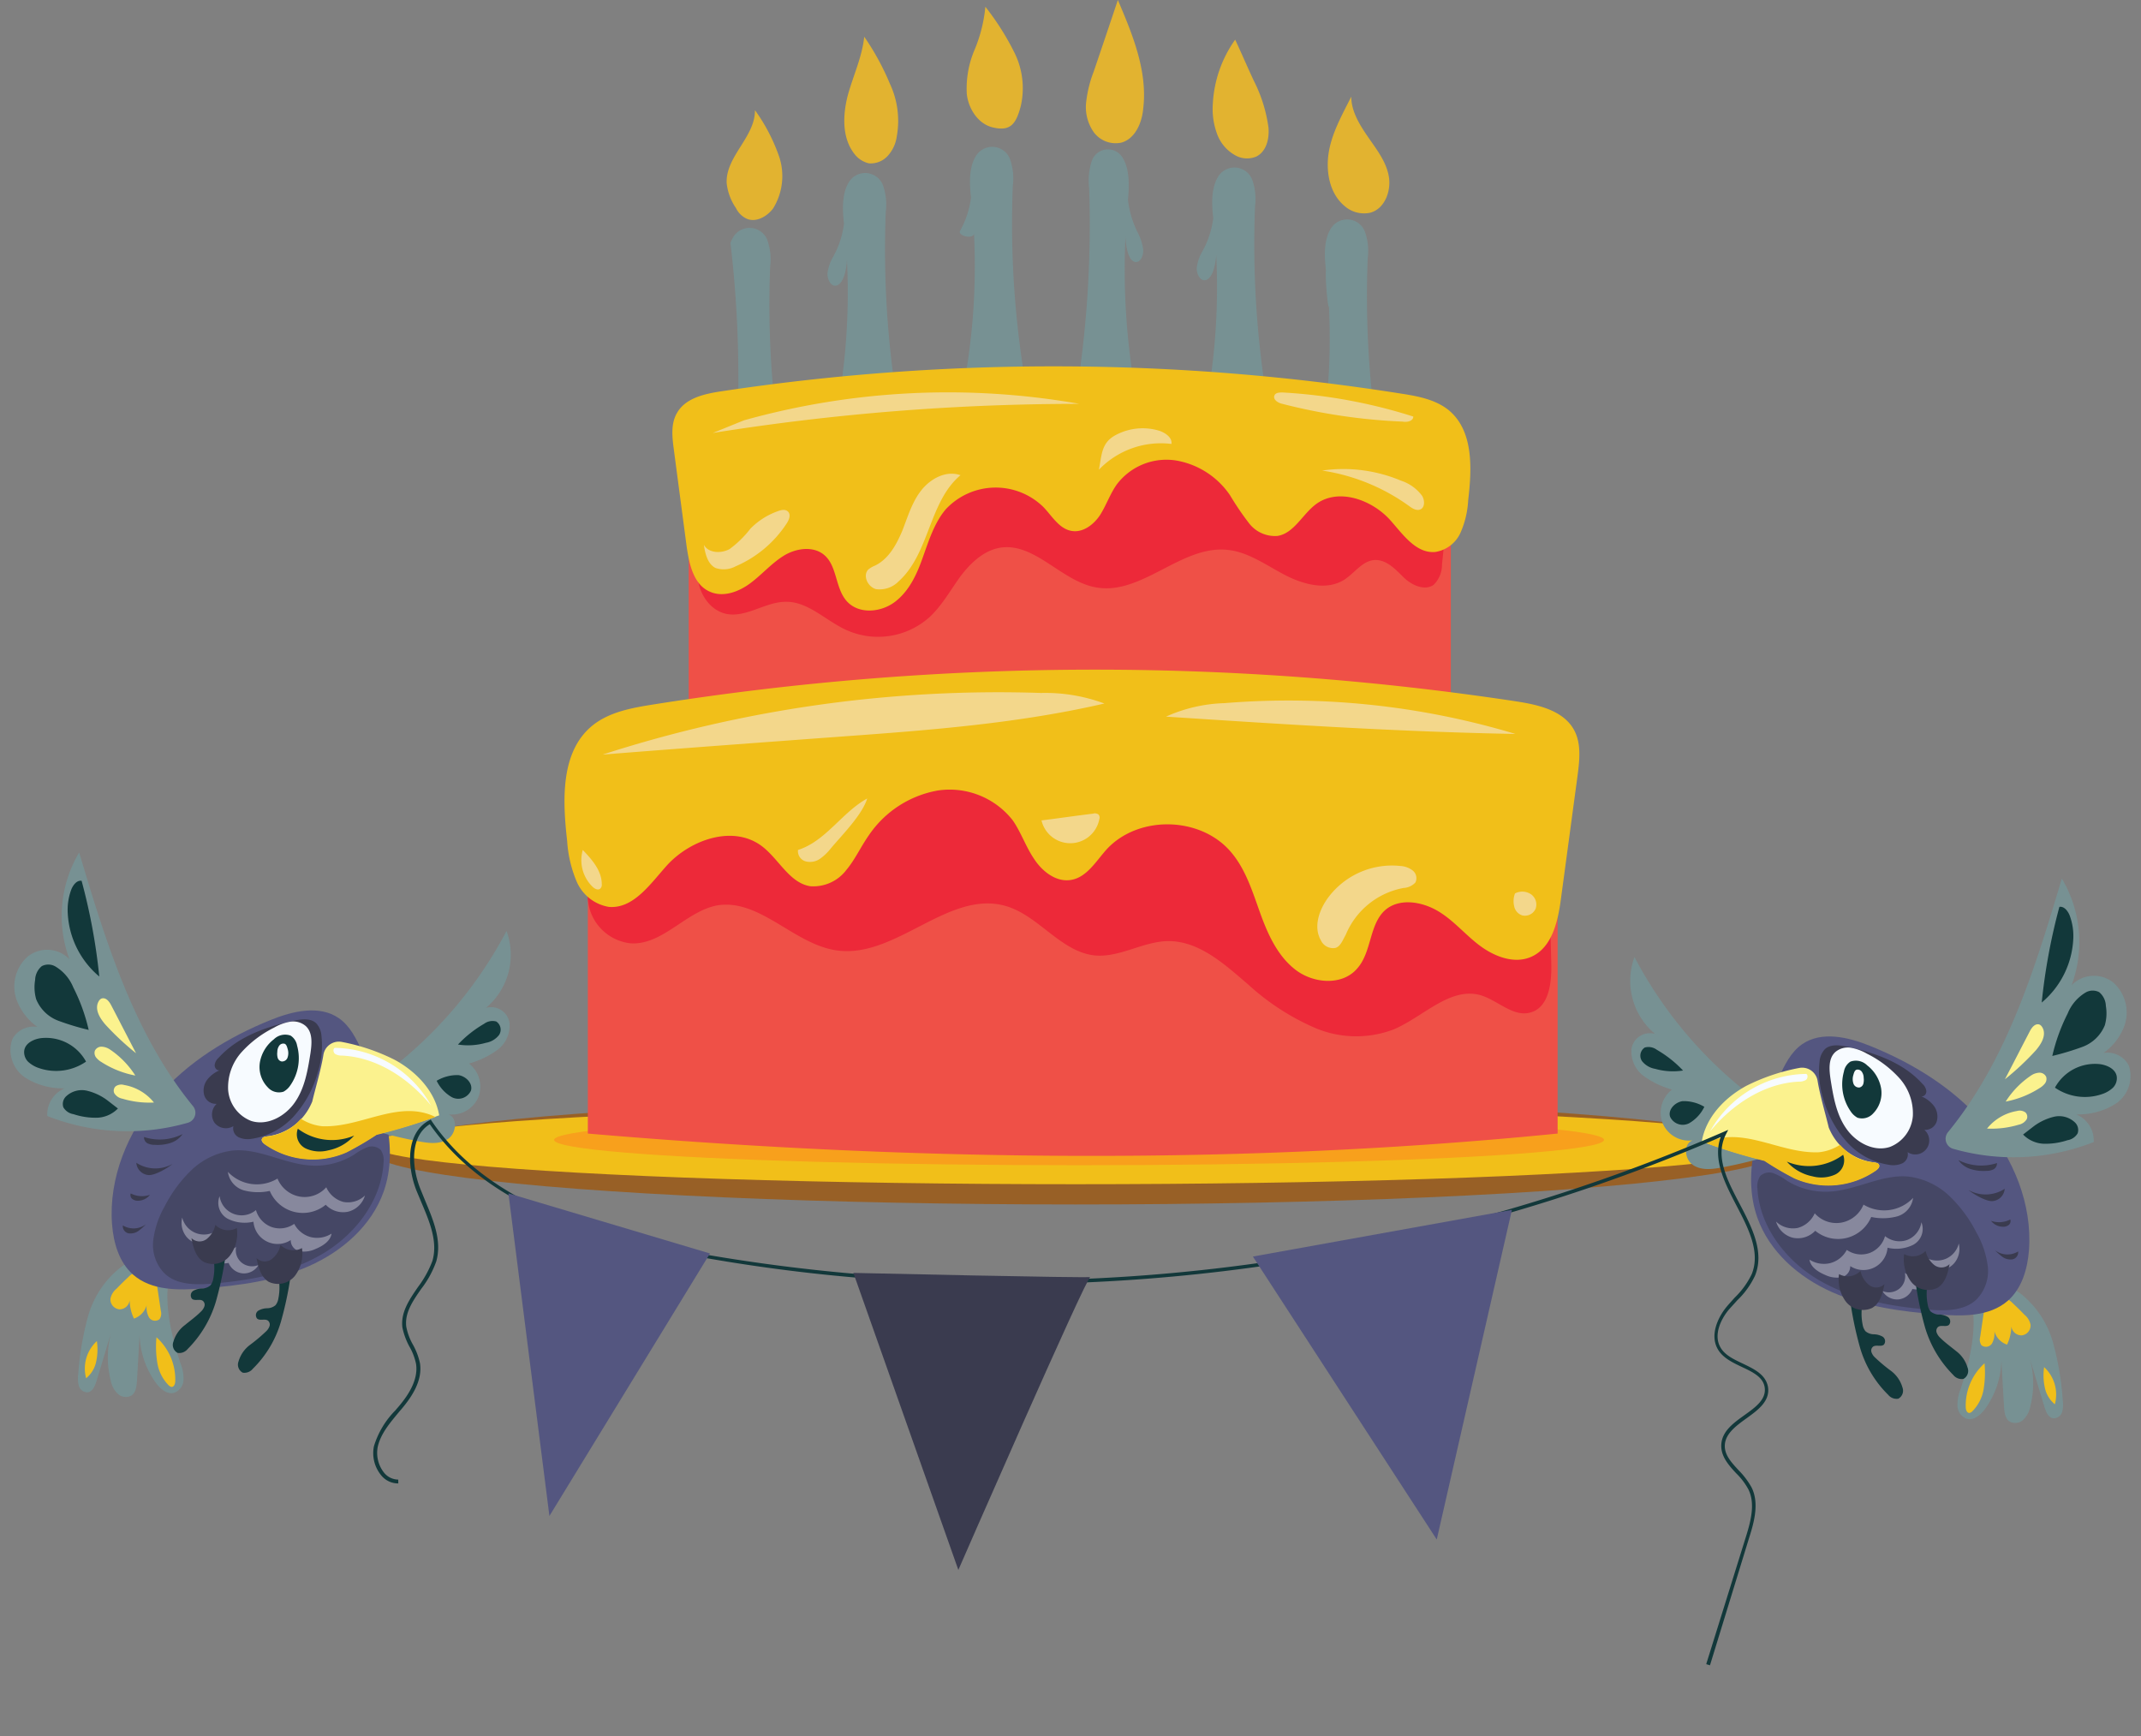 <svg xmlns="http://www.w3.org/2000/svg" width="307.33" height="249.215" viewBox="0 0 307.33 249.215">
  <rect x="0" y="0" width="307.33" height="249.215" fill="#808080" stroke="none"/>
  <g id="Group_403" data-name="Group 403" transform="translate(-890.452 -459.093)">
    <g id="Group_400" data-name="Group 400" transform="translate(893.468 459.093)">
      <g id="Group_263" data-name="Group 263" transform="translate(156.299 7.754)">
        <path id="Path_215" data-name="Path 215" d="M391.7,518.206v0Z" transform="translate(-391.7 -517.6)" fill="#ef4c4b"/>
      </g>
      <g id="Group_271" data-name="Group 271" transform="translate(101.84 21.081)">
        <g id="Group_265" data-name="Group 265" transform="translate(0 11.631)">
          <path id="Path_217" data-name="Path 217" d="M310.039,596.6a136.8,136.8,0,0,1-2.544-32.227,8.264,8.264,0,0,0-.424-3.877,2.738,2.738,0,0,0-4.846-.424,4.176,4.176,0,0,0-.424.909,165.048,165.048,0,0,1,.3,35.862A31.585,31.585,0,0,0,310.039,596.6Z" transform="translate(-301.8 -558.801)" fill="#779193"/>
        </g>
        <g id="Group_266" data-name="Group 266" transform="translate(32.772)">
          <path id="Path_218" data-name="Path 218" d="M363.654,545.173a8.265,8.265,0,0,0-.424-3.877,2.738,2.738,0,0,0-4.846-.424c-1.03,1.636-.969,3.877-.727,6a13.115,13.115,0,0,1-1.575,4.786c-.363.727,1.939,1.272,2,.364a92.821,92.821,0,0,1-2.181,25.261,32.641,32.641,0,0,0,10.3.182A137.054,137.054,0,0,1,363.654,545.173Z" transform="translate(-355.9 -539.601)" fill="#779193"/>
        </g>
        <g id="Group_267" data-name="Group 267" transform="translate(13.928 3.756)">
          <path id="Path_219" data-name="Path 219" d="M333.156,551.373a8.266,8.266,0,0,0-.424-3.877,2.738,2.738,0,0,0-4.846-.424c-1.03,1.636-.969,3.877-.727,6a13.116,13.116,0,0,1-1.575,4.786,6.116,6.116,0,0,0-.788,2.3c-.061.848.424,1.817,1.09,1.817s1.09-.787,1.333-1.514a9,9,0,0,0,.363-2.181A92.819,92.819,0,0,1,325.4,583.54a32.638,32.638,0,0,0,10.3.182A137.818,137.818,0,0,1,333.156,551.373Z" transform="translate(-324.792 -545.801)" fill="#779193"/>
        </g>
        <g id="Group_268" data-name="Group 268" transform="translate(49.189 0.363)">
          <path id="Path_220" data-name="Path 220" d="M385.3,545.773a9.129,9.129,0,0,1,.363-3.877,2.452,2.452,0,0,1,4.483-.424c.969,1.636.909,3.877.727,6a14.192,14.192,0,0,0,1.454,4.786,7.311,7.311,0,0,1,.727,2.3c.061.848-.363,1.817-1.03,1.817-.606,0-1.03-.788-1.212-1.514a9.409,9.409,0,0,1-.3-2.181,100.532,100.532,0,0,0,2,25.261,27.869,27.869,0,0,1-9.511.182A156.023,156.023,0,0,0,385.3,545.773Z" transform="translate(-383 -540.201)" fill="#779193"/>
        </g>
        <g id="Group_269" data-name="Group 269" transform="translate(66.933 2.968)">
          <path id="Path_221" data-name="Path 221" d="M420.656,550.073a8.265,8.265,0,0,0-.424-3.877,2.738,2.738,0,0,0-4.846-.424c-1.03,1.636-.969,3.877-.727,6a13.115,13.115,0,0,1-1.575,4.786,6.117,6.117,0,0,0-.788,2.3c-.061.848.424,1.817,1.09,1.817s1.09-.787,1.333-1.514a9,9,0,0,0,.363-2.181A92.818,92.818,0,0,1,412.9,582.24a32.638,32.638,0,0,0,10.3.182A137.818,137.818,0,0,1,420.656,550.073Z" transform="translate(-412.292 -544.501)" fill="#779193"/>
        </g>
        <g id="Group_270" data-name="Group 270" transform="translate(83.718 10.419)">
          <path id="Path_222" data-name="Path 222" d="M447.754,562.373a8.264,8.264,0,0,0-.424-3.877,2.738,2.738,0,0,0-4.846-.424c-1.03,1.636-.969,3.877-.727,6-.121,1.7.363,6,.424,5.149A92.822,92.822,0,0,1,440,594.479a32.639,32.639,0,0,0,10.3.182A137.057,137.057,0,0,1,447.754,562.373Z" transform="translate(-440 -556.801)" fill="#779193"/>
        </g>
      </g>
      <g id="Group_315" data-name="Group 315" transform="translate(50.349 0)">
        <g id="Group_295" data-name="Group 295" transform="translate(0 157.622)">
          <ellipse id="Ellipse_10" data-name="Ellipse 10" cx="101.043" cy="7.633" rx="101.043" ry="7.633" fill="#986026"/>
        </g>
        <g id="Group_314" data-name="Group 314">
          <g id="Group_302" data-name="Group 302" transform="translate(50.94)">
            <g id="Group_296" data-name="Group 296" transform="translate(0 15.811)">
              <path id="Path_243" data-name="Path 243" d="M302.229,544.954a7.8,7.8,0,0,1-1.333-3.574c-.182-3.816,4.119-6.663,4.059-10.48a25.782,25.782,0,0,1,3.513,6.785,8.835,8.835,0,0,1-.909,7.33c-.909,1.212-2.6,2.12-3.938,1.393A3.22,3.22,0,0,1,302.229,544.954Z" transform="translate(-300.891 -530.9)" fill="#e2b330"/>
            </g>
            <g id="Group_297" data-name="Group 297" transform="translate(16.895 5.27)">
              <path id="Path_244" data-name="Path 244" d="M336.3,527.857a5.169,5.169,0,0,1-1.272,2.726,3.288,3.288,0,0,1-2.726,1.09,3.618,3.618,0,0,1-2.06-1.333c-1.817-2.3-1.7-5.573-.969-8.42.788-2.847,2.06-5.513,2.363-8.42a36.842,36.842,0,0,1,3.7,6.785A12.551,12.551,0,0,1,336.3,527.857Z" transform="translate(-328.78 -513.5)" fill="#e2b330"/>
            </g>
            <g id="Group_298" data-name="Group 298" transform="translate(34.42 0.969)">
              <path id="Path_245" data-name="Path 245" d="M361.52,523.725c-2.12-.485-3.513-2.665-3.756-4.786a14.149,14.149,0,0,1,1.09-6.3,21.006,21.006,0,0,0,1.575-6.239,37.862,37.862,0,0,1,4.18,6.6,11.484,11.484,0,0,1,.909,7.633C364.852,523.18,364.065,524.331,361.52,523.725Z" transform="translate(-357.71 -506.4)" fill="#e2b330"/>
            </g>
            <g id="Group_299" data-name="Group 299" transform="translate(51.588)">
              <path id="Path_246" data-name="Path 246" d="M391.109,525.275a3.9,3.9,0,0,1-4-1.575,6.282,6.282,0,0,1-1.03-4.3,17.7,17.7,0,0,1,1.09-4.362c1.151-3.392,2.3-6.785,3.453-10.238,2.12,4.967,4.3,10.238,3.635,15.629C394.077,522.428,393.108,524.73,391.109,525.275Z" transform="translate(-386.052 -504.8)" fill="#e2b330"/>
            </g>
            <g id="Group_300" data-name="Group 300" transform="translate(69.776 5.694)">
              <path id="Path_247" data-name="Path 247" d="M416.091,523.408A17.406,17.406,0,0,1,419.3,514.2c.909,1.938,1.757,3.938,2.665,5.876a21.049,21.049,0,0,1,2.12,6.785c.121,1.575-.3,3.392-1.757,4.119a3.44,3.44,0,0,1-2.787-.061,5.729,5.729,0,0,1-2.847-3.211A10.311,10.311,0,0,1,416.091,523.408Z" transform="translate(-416.077 -514.2)" fill="#e2b330"/>
            </g>
            <g id="Group_301" data-name="Group 301" transform="translate(86.286 13.872)">
              <path id="Path_248" data-name="Path 248" d="M445.735,543.39c-2.181-1.817-2.726-5.028-2.241-7.815s1.938-5.331,3.211-7.875c0,2.12,1.212,4.059,2.423,5.815s2.6,3.513,2.968,5.634-.606,4.664-2.665,5.21A4.219,4.219,0,0,1,445.735,543.39Z" transform="translate(-443.329 -527.7)" fill="#e2b330"/>
            </g>
          </g>
          <g id="Group_306" data-name="Group 306" transform="translate(43.151 52.587)">
            <g id="Group_303" data-name="Group 303" transform="translate(2.343 5.923)">
              <path id="Path_249" data-name="Path 249" d="M291.9,647.676c34.832,3.514,71.421,3.271,109.4,0V604.545a475.389,475.389,0,0,0-109.4,0Z" transform="translate(-291.9 -601.387)" fill="#ef5047"/>
            </g>
            <g id="Group_304" data-name="Group 304" transform="translate(3.595 6.192)">
              <path id="Path_250" data-name="Path 250" d="M315.371,633.494a11.072,11.072,0,0,0,11.934-1.878c1.757-1.636,2.968-3.816,4.362-5.755,1.454-1.938,3.332-3.756,5.694-4.18,5.028-.848,8.844,4.846,13.872,5.694,6.542,1.151,12.237-6.118,18.84-5.391,2.968.3,5.513,2.181,8.178,3.574s6,2.3,8.541.727c1.514-.969,2.665-2.787,4.422-2.847,1.636-.06,2.908,1.272,4.059,2.423s3.029,2.06,4.362,1.151a4.018,4.018,0,0,0,1.212-2.968c.424-3.7.787-7.754-1.151-10.964-1.817-3.029-5.331-4.6-8.663-5.755-25.018-8.9-53.066-6.24-78.084,2.665-4.967,1.757-9.874,3.816-13.993,7.088-2.3,1.878-4.422,4.24-4.907,7.209s1.272,6.361,4.18,6.906c2.847.485,5.513-1.757,8.42-1.757C309.859,629.375,312.4,632.162,315.371,633.494Z" transform="translate(-293.968 -601.832)" fill="#ed2939"/>
            </g>
            <g id="Group_305" data-name="Group 305">
              <path id="Path_251" data-name="Path 251" d="M368.1,610.141a11.744,11.744,0,0,0-7.814-5.028,8.925,8.925,0,0,0-8.42,3.392c-.969,1.333-1.514,2.968-2.423,4.422-.909,1.393-2.484,2.6-4.119,2.3-1.757-.3-2.787-2.12-4-3.392a9.788,9.788,0,0,0-14.054.3c-1.636,1.939-2.423,4.483-3.271,6.845-.848,2.423-1.939,4.846-4,6.421s-5.27,1.817-6.966-.121c-1.636-1.878-1.333-5.028-3.211-6.6-1.575-1.333-4.059-.969-5.815.121s-3.15,2.726-4.786,3.937c-1.7,1.272-3.938,2.06-5.815,1.212-2.362-1.03-2.968-4-3.332-6.542-.606-4.6-1.212-9.147-1.817-13.751-.242-1.817-.485-3.756.424-5.331,1.212-2.181,4-2.786,6.482-3.15a319.5,319.5,0,0,1,97.59.363c2.362.364,4.846.848,6.724,2.363,3.574,2.968,3.332,8.36,2.787,12.964a13.141,13.141,0,0,1-1.09,4.6,4.768,4.768,0,0,1-3.635,2.787c-2.847.242-4.725-2.665-6.6-4.725-2.665-2.847-7.391-4.483-10.54-2.12-1.938,1.454-3.15,4.18-5.513,4.543a4.7,4.7,0,0,1-4.119-1.878A40.883,40.883,0,0,1,368.1,610.141Z" transform="translate(-288.033 -591.61)" fill="#f1bf19"/>
            </g>
          </g>
          <g id="Group_308" data-name="Group 308" transform="translate(0 158.713)">
            <g id="Group_307" data-name="Group 307">
              <ellipse id="Ellipse_11" data-name="Ellipse 11" cx="101.043" cy="5.634" rx="101.043" ry="5.634" fill="#f1bf19"/>
            </g>
          </g>
          <g id="Group_309" data-name="Group 309" transform="translate(26.169 159.985)">
            <ellipse id="Ellipse_12" data-name="Ellipse 12" cx="75.358" cy="3.635" rx="75.358" ry="3.635" fill="#f8a01c"/>
          </g>
          <g id="Group_313" data-name="Group 313" transform="translate(27.666 96.126)">
            <g id="Group_310" data-name="Group 310" transform="translate(3.35 7.68)">
              <path id="Path_252" data-name="Path 252" d="M407.207,735.066c-44.343,4.422-90.866,4.119-139.207,0V680.183a604.449,604.449,0,0,1,139.207,0Z" transform="translate(-268 -676.162)" fill="#ef5047"/>
            </g>
            <g id="Group_311" data-name="Group 311" transform="translate(3.246 9.893)">
              <path id="Path_253" data-name="Path 253" d="M303.673,710.216c8.481,1.212,16.053-8.784,24.292-6.361,4.725,1.393,7.875,6.6,12.782,7.088,3.513.3,6.785-1.938,10.3-2.06,4.543-.121,8.239,3.271,11.691,6.24a34.606,34.606,0,0,0,9.632,6.239,15.1,15.1,0,0,0,11.267.182c4.24-1.817,8.057-6.118,12.418-4.907,2.484.727,4.725,3.211,7.209,2.484,2.6-.727,3.029-4.18,2.968-6.906-.121-5.27-.3-10.48-.424-15.75-.061-1.7-.182-3.574-1.454-4.664a6.585,6.585,0,0,0-2.847-1.151c-19.566-4.362-39.254-8.662-59.184-10.237s-40.466-.242-59.366,6.542c-5.149,1.878-10.54,4.362-13.388,9.026a10.421,10.421,0,0,0-1.454,8,6.9,6.9,0,0,0,5.876,5.21c4.664.363,8.057-4.664,12.6-5.452C292.709,702.825,297.555,709.368,303.673,710.216Z" transform="translate(-267.829 -679.815)" fill="#ed2939"/>
            </g>
            <g id="Group_312" data-name="Group 312">
              <path id="Path_254" data-name="Path 254" d="M306.165,687.24a15.132,15.132,0,0,1,9.935-6.421,11.5,11.5,0,0,1,10.722,4.3c1.212,1.757,1.878,3.816,3.089,5.573,1.151,1.757,3.15,3.332,5.27,2.968,2.241-.363,3.574-2.665,5.089-4.362,4.543-4.967,13.509-4.786,17.87.363,2.12,2.484,3.089,5.694,4.18,8.723s2.484,6.179,5.088,8.178,6.724,2.3,8.844-.182c2.12-2.363,1.7-6.361,4.059-8.42,2-1.7,5.149-1.211,7.451.121s4,3.453,6.118,5.028,4.967,2.665,7.39,1.575c2.968-1.333,3.816-5.088,4.24-8.36.788-5.815,1.575-11.691,2.363-17.507.3-2.3.606-4.786-.545-6.785-1.575-2.726-5.088-3.513-8.238-4a404.179,404.179,0,0,0-124.123.485c-3.029.485-6.179,1.09-8.541,3.029-4.543,3.756-4.24,10.662-3.574,16.538a17.739,17.739,0,0,0,1.393,5.876,6.141,6.141,0,0,0,4.6,3.574c3.574.3,6-3.392,8.42-6.058,3.392-3.635,9.389-5.694,13.448-2.726,2.484,1.817,4,5.331,7.027,5.815a5.944,5.944,0,0,0,5.21-2.362C304.166,690.753,305.014,688.876,306.165,687.24Z" transform="translate(-262.47 -663.484)" fill="#f1bf19"/>
            </g>
          </g>
        </g>
      </g>
      <g id="Group_348" data-name="Group 348" transform="translate(130.857 249.094)">
        <path id="Path_285" data-name="Path 285" d="M349.7,916.121v0Z" transform="translate(-349.7 -916)" fill="#ef4c4b"/>
      </g>
      <g id="Group_384" data-name="Group 384" transform="translate(99.296 56.317)">
        <path id="Path_321" data-name="Path 321" d="M297.6,603.6a332.86,332.86,0,0,1,52.642-4.18,108.764,108.764,0,0,0-48.159,2.363Z" transform="translate(-297.6 -597.767)" fill="#f3d78b"/>
      </g>
      <g id="Group_385" data-name="Group 385" transform="translate(179.879 56.337)">
        <path id="Path_322" data-name="Path 322" d="M450.6,601.253a75.608,75.608,0,0,0-18.718-3.453c-.485,0-1.03,0-1.212.424-.242.606.545,1.09,1.151,1.212a83.09,83.09,0,0,0,17.265,2.544C449.692,602.1,450.6,601.919,450.6,601.253Z" transform="translate(-430.626 -597.8)" fill="#f3d78b"/>
      </g>
      <g id="Group_386" data-name="Group 386" transform="translate(83.485 99.362)">
        <path id="Path_323" data-name="Path 323" d="M306.029,675.171c12.54-.909,25.2-1.878,37.5-4.725a24.289,24.289,0,0,0-9.087-1.514,184.785,184.785,0,0,0-62.94,8.844C282.949,676.867,294.519,676.019,306.029,675.171Z" transform="translate(-271.5 -668.826)" fill="#f3d78b"/>
      </g>
      <g id="Group_387" data-name="Group 387" transform="translate(164.356 100.548)">
        <path id="Path_324" data-name="Path 324" d="M405,673.1c16.719,1.09,33.378,2.181,50.158,2.484a112.949,112.949,0,0,0-41.738-4.422A21.963,21.963,0,0,0,405,673.1Z" transform="translate(-405 -670.783)" fill="#f3d78b"/>
      </g>
      <g id="Group_388" data-name="Group 388" transform="translate(80.43 122.003)">
        <path id="Path_325" data-name="Path 325" d="M269.39,711.107c0-1.938-1.393-3.513-2.726-4.907a5.332,5.332,0,0,0,1.393,5.27c.3.3.788.545,1.09.3A.721.721,0,0,0,269.39,711.107Z" transform="translate(-266.456 -706.2)" fill="#f3d78b"/>
      </g>
      <g id="Group_389" data-name="Group 389" transform="translate(111.516 114.612)">
        <path id="Path_326" data-name="Path 326" d="M327.724,694c-3.635,2-5.937,6.118-9.935,7.39a1.524,1.524,0,0,0,1.09,1.636,2.515,2.515,0,0,0,2.06-.363,7.44,7.44,0,0,0,1.575-1.514C324.089,699.27,327,696.363,327.724,694Z" transform="translate(-317.772 -694)" fill="#f3d78b"/>
      </g>
      <g id="Group_390" data-name="Group 390" transform="translate(146.486 116.757)">
        <path id="Path_327" data-name="Path 327" d="M382.89,697.576c-2.484.3-4.967.666-7.39.969a4.243,4.243,0,0,0,8.3-.182.66.66,0,0,0-.121-.666A.864.864,0,0,0,382.89,697.576Z" transform="translate(-375.5 -697.54)" fill="#f3d78b"/>
      </g>
      <g id="Group_391" data-name="Group 391" transform="translate(186.08 124.208)">
        <path id="Path_328" data-name="Path 328" d="M443.49,721.689a1.914,1.914,0,0,1-2.12-1.09c-1.151-2-.182-4.6,1.272-6.421a11.43,11.43,0,0,1,10.177-4.24,3.146,3.146,0,0,1,1.757.666,1.41,1.41,0,0,1,.364,1.7,2.486,2.486,0,0,1-1.7.787,11.176,11.176,0,0,0-8.3,6.724C444.52,720.538,444.217,721.447,443.49,721.689Z" transform="translate(-440.862 -709.841)" fill="#f3d78b"/>
      </g>
      <g id="Group_392" data-name="Group 392" transform="translate(214.242 127.983)">
        <path id="Path_329" data-name="Path 329" d="M487.563,716.331a3.117,3.117,0,0,0-.121,1.817,1.726,1.726,0,0,0,1.151,1.333,1.68,1.68,0,0,0,1.938-.969,1.81,1.81,0,0,0-.666-2.06A2.255,2.255,0,0,0,487.563,716.331Z" transform="translate(-487.352 -716.072)" fill="#f3d78b"/>
      </g>
      <g id="Group_393" data-name="Group 393" transform="translate(98.024 73.192)">
        <path id="Path_330" data-name="Path 330" d="M300.043,633.727a3.615,3.615,0,0,1-2.847.242c-1.151-.545-1.514-2.06-1.7-3.332.666,1.211,2.484,1.272,3.7.606a14.98,14.98,0,0,0,2.968-2.908,10.271,10.271,0,0,1,4-2.544c.485-.182,1.09-.3,1.454.121s.121,1.09-.182,1.575A16.507,16.507,0,0,1,300.043,633.727Z" transform="translate(-295.5 -625.625)" fill="#f3d78b"/>
      </g>
      <g id="Group_394" data-name="Group 394" transform="translate(121.271 67.995)">
        <path id="Path_331" data-name="Path 331" d="M338.615,632.465a3.82,3.82,0,0,1-3.271,1.151c-1.151-.3-1.939-1.878-1.151-2.786a3.545,3.545,0,0,1,1.03-.606c1.939-.969,3.029-2.968,3.877-4.967.788-2,1.393-4.119,2.726-5.815s3.574-2.908,5.634-2.181C342.916,621.076,343.038,628.467,338.615,632.465Z" transform="translate(-333.876 -617.045)" fill="#f3d78b"/>
      </g>
      <g id="Group_395" data-name="Group 395" transform="translate(154.724 61.48)">
        <path id="Path_332" data-name="Path 332" d="M389.1,612.233a12.334,12.334,0,0,1,10.419-3.7c.121-.909-.848-1.575-1.7-1.878a8.2,8.2,0,0,0-6.421.666C389.464,608.416,389.524,610.052,389.1,612.233Z" transform="translate(-389.1 -606.29)" fill="#f3d78b"/>
      </g>
      <g id="Group_396" data-name="Group 396" transform="translate(186.77 67.31)">
        <path id="Path_333" data-name="Path 333" d="M442,616.148a28.582,28.582,0,0,1,12.479,5.088c.485.363,1.09.727,1.636.485.666-.3.606-1.333.242-1.939a6.139,6.139,0,0,0-3.029-2.181A21.355,21.355,0,0,0,442,616.148Z" transform="translate(-442 -615.915)" fill="#f3d78b"/>
      </g>
      <g id="Group_404" data-name="Group 404" transform="translate(73.493 197.471) rotate(177)">
        <g id="Group_21" data-name="Group 21" transform="translate(57.432 1.643)">
          <path id="Path_6" data-name="Path 6" d="M.027,1.149C.061.7.2.155.644.018A.742.742,0,0,1,1.4.326a1.592,1.592,0,0,1,.309.788A7.506,7.506,0,0,1,.678,6.291,17.645,17.645,0,0,1,.027,1.149Z" transform="translate(0)" fill="#f1bf19"/>
        </g>
        <g id="Group_22" data-name="Group 22" transform="translate(50.096 0)">
          <path id="Path_7" data-name="Path 7" d="M12.539,2.449c-.891,2.468-1.782,4.936-2.674,7.439a13.4,13.4,0,0,0,.617-7.336A3.627,3.627,0,0,0,9.625.6,1.7,1.7,0,0,0,7.672.152c-.72.377-.857,1.3-.96,2.091l-.72,6.582A12.372,12.372,0,0,0,4.072,1.9C3.489.975,2.53.015,1.467.255A2.03,2.03,0,0,0,.027,2.072,5.915,5.915,0,0,0,.37,4.506c1.3,4.9,2.262,10.352.068,14.912a8.281,8.281,0,0,0,7.953-.926,13.677,13.677,0,0,0,4.868-6.685,41.861,41.861,0,0,0,1.817-8.159,4.129,4.129,0,0,0,0-1.714,1.278,1.278,0,0,0-1.268-.96C13.122,1.078,12.779,1.832,12.539,2.449Z" transform="translate(0)" fill="#779193"/>
        </g>
        <g id="Group_23" data-name="Group 23" transform="translate(52.844 10.707)">
          <path id="Path_8" data-name="Path 8" d="M3.93.483a6.332,6.332,0,0,1,.48,2.64,1.465,1.465,0,0,1,1.577-1.2A1.439,1.439,0,0,1,7.152,3.5a2.493,2.493,0,0,1-.96,1.405c-.583.548-1.166,1.063-1.782,1.577A2.277,2.277,0,0,1,3.244,7.1C2.181,7.2,1.461,5.9.433,5.762.3,4.322.159,2.848.022,1.409a1.467,1.467,0,0,1,.24-1.2A1.034,1.034,0,0,1,1.77.552,3,3,0,0,1,2.01,2.3,2.832,2.832,0,0,1,3.93.483Z" transform="translate(0 0)" fill="#f1bf19"/>
        </g>
        <g id="Group_24" data-name="Group 24" transform="translate(18.82 14.972)">
          <path id="Path_9" data-name="Path 9" d="M6.313,37.731c-1.542-1.2-2.365-3.119-3.085-4.971-2.5-6.479-4.662-13.815-2.023-20.225,1.988-4.8,6.41-8.261,11.278-10.113S22.6.16,27.807.023c3.5-.1,7.4.034,9.941,2.5,1.92,1.885,2.571,4.7,2.639,7.4.137,6.616-2.914,13.061-7.473,17.86S22.356,35.846,16.083,38.005C12.9,39.1,9.022,39.822,6.313,37.731Z" transform="translate(0)" fill="#545680"/>
        </g>
        <g id="Group_25" data-name="Group 25" transform="translate(27.733 36.063)">
          <path id="Path_10" data-name="Path 10" d="M.039,14.275A12.891,12.891,0,0,1,.862,8.961,15.551,15.551,0,0,1,4.53,3,10.2,10.2,0,0,1,10.769.014a3.2,3.2,0,0,1,1.885.308,1.427,1.427,0,0,1,.685,1.645,2.078,2.078,0,0,1,2.674.617,2.1,2.1,0,0,1-.446,2.708,1.722,1.722,0,0,1,1.714,1.3,2.553,2.553,0,0,1-.514,2.194,4.366,4.366,0,0,1-1.92,1.3c.411-.1.754.343.72.754a1.626,1.626,0,0,1-.617,1.028c-2.914,2.914-7.1,4.114-11.141,4.765-1.063.171-2.331.24-3.085-.514A2.926,2.926,0,0,1,.039,14.275Z" transform="translate(0 0)" fill="#3a3b4f"/>
        </g>
        <g id="Group_26" data-name="Group 26" transform="translate(0 34.103)">
          <path id="Path_11" data-name="Path 11" d="M24.173,7.219A60.927,60.927,0,0,0,.452,29.844,9.925,9.925,0,0,1,3.982,18.977,2.672,2.672,0,0,1,.726,16.749a4.35,4.35,0,0,1,1.92-3.874,12.893,12.893,0,0,1,4.182-1.748,4.206,4.206,0,0,1-1.1-4.868A4.117,4.117,0,0,1,10.153,4c-1.337-.583-.994-2.811.274-3.531,1.268-.754,2.845-.446,4.251-.1A69.1,69.1,0,0,1,25.03,3.791a2.237,2.237,0,0,1,.823.514C26.676,5.3,25.3,6.6,24.173,7.219Z" transform="translate(0 0)" fill="#779193"/>
        </g>
        <g id="Group_27" data-name="Group 27" transform="translate(46.425 38.052)">
          <path id="Path_12" data-name="Path 12" d="M21.249,2.825A31.427,31.427,0,0,0,1.161.8,1.494,1.494,0,0,0,.3,3.168C8.188,13.9,11.548,27.335,14.7,40.361A17.859,17.859,0,0,0,16.9,25.141a4.476,4.476,0,0,0,5.965.686,5.756,5.756,0,0,0,1.954-5.965,8.244,8.244,0,0,0-4.079-5c1.268,1.577,4.114.926,5-.891A4.775,4.775,0,0,0,24.2,8.55a9.986,9.986,0,0,0-5.656-1.885A4.073,4.073,0,0,0,21.249,2.825Z" transform="translate(0 0)" fill="#779193"/>
        </g>
        <g id="Group_28" data-name="Group 28" transform="translate(29.247 38.362)">
          <path id="Path_13" data-name="Path 13" d="M5.245,13.484a6.9,6.9,0,0,1-2.3.72,2.765,2.765,0,0,1-2.228-.72c-.994-.994-.754-2.605-.48-3.976.514-2.4,1.063-4.9,2.571-6.856C4.285.7,6.959-.605,9.256.286a5.189,5.189,0,0,1,3.051,4.628,7.565,7.565,0,0,1-2.194,5.279A15.659,15.659,0,0,1,5.245,13.484Z" transform="translate(0 0)" fill="#f7fbff"/>
        </g>
        <g id="Group_29" data-name="Group 29" transform="translate(31.174 42.49)">
          <path id="Path_14" data-name="Path 14" d="M4.688.854a4.183,4.183,0,0,1,.925,3.668,5.35,5.35,0,0,1-2.16,3.154,2.309,2.309,0,0,1-2.434.411A2.124,2.124,0,0,1,.163,6.613,6.829,6.829,0,0,1,1.432.957,2.762,2.762,0,0,1,2.46.1,2.152,2.152,0,0,1,4.688.854Z" transform="translate(0 0)" fill="#12383a"/>
        </g>
        <g id="Group_30" data-name="Group 30" transform="translate(32.653 46.922)">
          <path id="Path_15" data-name="Path 15" d="M.056,1.736A1.943,1.943,0,0,1,.125.57.821.821,0,0,1,1.05.022.748.748,0,0,1,1.565.6a2.22,2.22,0,0,1,0,.823,1.534,1.534,0,0,1-.309.857.713.713,0,0,1-.823.24C.193,2.387.125,2.044.056,1.736Z" transform="translate(0 0)" fill="#f7fbff"/>
        </g>
        <g id="Group_31" data-name="Group 31" transform="translate(11.49 32.689)">
          <path id="Path_16" data-name="Path 16" d="M25.573,3.319c-.137.274-.514.274-.823.309a7.974,7.974,0,0,0-6.342,4.045c-.1.171-.206.377-.308.583-.651,2.194-1.508,4.559-1.954,6.616a2.244,2.244,0,0,1-2.777,1.714,28.807,28.807,0,0,1-7.4-2.948C2.948,11.786.411,8.838,0,5.342A82.385,82.385,0,0,1,9.118,3.079a45.631,45.631,0,0,1,4.456-2.3A12.03,12.03,0,0,1,25.2,2.531C25.47,2.7,25.744,3.045,25.573,3.319Z" transform="translate(0 0)" fill="#fbf28e"/>
        </g>
        <g id="Group_32" data-name="Group 32" transform="translate(12.038 32.621)">
          <path id="Path_17" data-name="Path 17" d="M25.024,3.388c-.137.274-.514.274-.823.309a7.21,7.21,0,0,0-4.9,2.262,6.911,6.911,0,0,0-3.017-1.234C10.7,4.21,5.142,8.05,0,5.2A80.208,80.208,0,0,1,8.57,3.079a45.637,45.637,0,0,1,4.456-2.3A12.031,12.031,0,0,1,24.647,2.531C24.921,2.771,25.2,3.114,25.024,3.388Z" transform="translate(0 0)" fill="#f1bf19"/>
        </g>
        <g id="Group_33" data-name="Group 33" transform="translate(19.785 15.599)">
          <path id="Path_18" data-name="Path 18" d="M.035,16.09C.618,10.64,4.628,5.978,9.5,3.441S19.985.185,25.47.013c2.434-.069,5.176.069,6.822,1.851A5.847,5.847,0,0,1,33.629,6.7a13.2,13.2,0,0,1-1.92,4.8,19.47,19.47,0,0,1-4.148,5A10.364,10.364,0,0,1,21.6,18.936c-3.839.171-7.336-2.331-11.175-2.742a10.507,10.507,0,0,0-6.273,1.268,8.023,8.023,0,0,1-1.885.926,1.848,1.848,0,0,1-1.92-.48A2.6,2.6,0,0,1,.035,16.09Z" transform="translate(0)" fill="#454765"/>
        </g>
        <g id="Group_34" data-name="Group 34" transform="translate(59.173 60.484)">
          <path id="Path_19" data-name="Path 19" d="M4.045,9.221a8.353,8.353,0,0,1-.72,3.531c-.308.617-.857,1.234-1.508,1.1A85.558,85.558,0,0,1,0,0,12.69,12.69,0,0,1,4.045,9.221Z" transform="translate(0 0)" fill="#12383a"/>
        </g>
        <g id="Group_35" data-name="Group 35" transform="translate(61.093 52.909)">
          <path id="Path_20" data-name="Path 20" d="M4.319,9.358a2.021,2.021,0,0,0,1.92.137A2.653,2.653,0,0,0,7.3,7.576,6.32,6.32,0,0,0,7.3,4.8,5.528,5.528,0,0,0,4.285,1.543,37.507,37.507,0,0,0,0,0,26.445,26.445,0,0,0,1.885,6.2,6.231,6.231,0,0,0,4.319,9.358Z" transform="translate(0 0)" fill="#12383a"/>
        </g>
        <g id="Group_36" data-name="Group 36" transform="translate(61.71 47.262)">
          <path id="Path_21" data-name="Path 21" d="M6.856.573A7.578,7.578,0,0,0,0,1.121a6.535,6.535,0,0,0,6.342,3.7c1.063-.1,2.228-.617,2.434-1.645A1.939,1.939,0,0,0,8.3,1.533,4.24,4.24,0,0,0,6.856.573Z" transform="translate(0 0)" fill="#12383a"/>
        </g>
        <g id="Group_37" data-name="Group 37" transform="translate(57.493 40.259)">
          <path id="Path_22" data-name="Path 22" d="M1.474,2.434A7.978,7.978,0,0,0,4.285,3.942,3.284,3.284,0,0,0,7.3,3.325a1.509,1.509,0,0,0,.514-1.577A2.056,2.056,0,0,0,6.41.686,10.1,10.1,0,0,0,3.085,0,4.383,4.383,0,0,0,0,1.165Z" transform="translate(0 0)" fill="#12383a"/>
        </g>
        <g id="Group_38" data-name="Group 38" transform="translate(54.476 49.206)">
          <path id="Path_23" data-name="Path 23" d="M5.142,7.4c.377-1.028-.274-2.16-.925-3.017A39.165,39.165,0,0,0,0,0C1.063,2.331,2.125,4.7,3.188,7.027c.24.548.651,1.165,1.234,1.1C4.765,8.09,5,7.747,5.142,7.4Z" transform="translate(0 0)" fill="#fbf28e"/>
        </g>
        <g id="Group_39" data-name="Group 39" transform="translate(54.751 46.018)">
          <path id="Path_24" data-name="Path 24" d="M4.765,2.194A13.713,13.713,0,0,0,0,0,12.779,12.779,0,0,0,3.462,3.942a2.315,2.315,0,0,0,1.131.446,1.041,1.041,0,0,0,1.028-.548,1.068,1.068,0,0,0-.137-.96A2.752,2.752,0,0,0,4.765,2.194Z" transform="translate(0 0)" fill="#fbf28e"/>
        </g>
        <g id="Group_40" data-name="Group 40" transform="translate(52.283 42.008)">
          <path id="Path_25" data-name="Path 25" d="M4.148,2.742a1.415,1.415,0,0,0,1.234-.137.863.863,0,0,0,.24-.96A1.732,1.732,0,0,0,4.49.788,13.465,13.465,0,0,0,0,0,7,7,0,0,0,4.148,2.742Z" transform="translate(0 0)" fill="#fbf28e"/>
        </g>
        <g id="Group_41" data-name="Group 41" transform="translate(22.733 24.855)">
          <path id="Path_26" data-name="Path 26" d="M5.485,3.715A4.146,4.146,0,0,1,9.393,2.584a4.264,4.264,0,0,1,3.017,2.742,5.717,5.717,0,0,1,7.062,1.337,3.2,3.2,0,0,0-2.16-2.777,7.946,7.946,0,0,0-3.7-.274,5.159,5.159,0,0,0-7.919-2.4A3.436,3.436,0,0,0,2.537.047,3.374,3.374,0,0,0,0,2.241a3.517,3.517,0,0,1,3.154-.754A3.754,3.754,0,0,1,5.485,3.715Z" transform="translate(0 0)" fill="#87889d"/>
        </g>
        <g id="Group_42" data-name="Group 42" transform="translate(27.807 19.497)">
          <path id="Path_27" data-name="Path 27" d="M0,2.389a3.862,3.862,0,0,1,3.017-.343A3.766,3.766,0,0,1,5.279,4.068,3.605,3.605,0,0,1,8.57,3.794a3.63,3.63,0,0,1,2.091,2.537,3.189,3.189,0,0,1,5.108,2.262A2.588,2.588,0,0,0,14.775,5.3a5.41,5.41,0,0,0-3.668-.617A3.467,3.467,0,0,0,5.9,1.771,1.606,1.606,0,0,0,4.662.092,3.843,3.843,0,0,0,2.434.3C1.371.675.24,1.292,0,2.389Z" transform="translate(0 0)" fill="#87889d"/>
        </g>
        <g id="Group_43" data-name="Group 43" transform="translate(38.502 16.832)">
          <path id="Path_28" data-name="Path 28" d="M3.085,3.854A2.166,2.166,0,0,1,6.308,6.082a3.208,3.208,0,0,1,4.285,2.4,3.157,3.157,0,0,0-.48-2.811,3.063,3.063,0,0,0-2.605-1.2,1.658,1.658,0,0,0-.548-2.365,4.466,4.466,0,0,0-2.674-.48A2.423,2.423,0,0,0,2.3.015,2.45,2.45,0,0,0,0,1.112a2.372,2.372,0,0,1,2.4.446A2.3,2.3,0,0,1,3.085,3.854Z" transform="translate(0 0)" fill="#87889d"/>
        </g>
        <g id="Group_44" data-name="Group 44" transform="translate(51.294 1.11)">
          <path id="Path_29" data-name="Path 29" d="M.612,0a.887.887,0,0,1,.377.24A5.9,5.9,0,0,1,2.463,3.567a14.573,14.573,0,0,1-.069,3.668A8.163,8.163,0,0,1,.029.79C.063.413.235-.032.612,0Z" transform="translate(0 0)" fill="#f1bf19"/>
        </g>
        <g id="Group_45" data-name="Group 45" transform="translate(62.228 2.997)">
          <path id="Path_30" data-name="Path 30" d="M1.847,0A5.347,5.347,0,0,1,.03,5.245,8.141,8.141,0,0,1,.27,2.365,4.172,4.172,0,0,1,1.847,0Z" transform="translate(0)" fill="#f1bf19"/>
        </g>
        <g id="Group_46" data-name="Group 46" transform="translate(33.772 2.558)">
          <path id="Path_31" data-name="Path 31" d="M4.182,5.787a1.838,1.838,0,0,0-.548.72.727.727,0,0,0,.171.823c.411.343,1.165,0,1.542.377a.778.778,0,0,1-.24,1.131,2.644,2.644,0,0,1-1.268.274,1.892,1.892,0,0,0-1.234.377,2,2,0,0,0-.446.891,7.972,7.972,0,0,0-.1,3.6A4.355,4.355,0,0,0,0,14.8,49.844,49.844,0,0,1,1.954,7.089,15.59,15.59,0,0,1,6.342.542,1.55,1.55,0,0,1,7.816.062,1.305,1.305,0,0,1,8.33,1.708,4.541,4.541,0,0,1,6.547,4,23.743,23.743,0,0,0,4.182,5.787Z" fill="#12383a"/>
        </g>
        <g id="Group_47" data-name="Group 47" transform="translate(32.151 15.054)">
          <path id="Path_32" data-name="Path 32" d="M5.014.387c1.1.72,1.406,2.194,1.577,3.5A1.667,1.667,0,0,0,4.4,3.644,3.433,3.433,0,0,0,3.06,5.6,2.572,2.572,0,0,0,.009,4.981a5.3,5.3,0,0,1,1.2-3.908A3.117,3.117,0,0,1,5.014.387Z" transform="translate(0)" fill="#3a3b4f"/>
        </g>
        <g id="Group_48" data-name="Group 48" transform="translate(42.959 5.883)">
          <path id="Path_33" data-name="Path 33" d="M4.182,5.787a1.839,1.839,0,0,0-.548.72.727.727,0,0,0,.171.823c.411.343,1.166,0,1.542.377a.778.778,0,0,1-.24,1.131,2.645,2.645,0,0,1-1.268.274,1.891,1.891,0,0,0-1.234.377,2,2,0,0,0-.446.891,7.972,7.972,0,0,0-.1,3.6A4.354,4.354,0,0,0,0,14.8,49.86,49.86,0,0,1,1.954,7.089,16.142,16.142,0,0,1,6.342.542,1.55,1.55,0,0,1,7.816.062,1.3,1.3,0,0,1,8.33,1.707,4.541,4.541,0,0,1,6.547,4C5.759,4.587,4.9,5.135,4.182,5.787Z" transform="translate(0 0)" fill="#12383a"/>
        </g>
        <g id="Group_49" data-name="Group 49" transform="translate(41.338 18.398)">
          <path id="Path_34" data-name="Path 34" d="M5.014.4c1.1.72,1.406,2.194,1.577,3.5A1.667,1.667,0,0,0,4.4,3.659,3.548,3.548,0,0,0,3.06,5.613,2.572,2.572,0,0,0,.009,5a5.3,5.3,0,0,1,1.2-3.908A3.079,3.079,0,0,1,5.014.4Z" transform="translate(0 0)" fill="#3a3b4f"/>
        </g>
        <g id="Group_50" data-name="Group 50" transform="translate(23.83 33.759)">
          <path id="Path_35" data-name="Path 35" d="M0,2.01A8.188,8.188,0,0,1,8.021,3.415,2.259,2.259,0,0,0,7.062.536,4.846,4.846,0,0,0,3.805.09,6.65,6.65,0,0,0,0,2.01Z" transform="translate(0 0)" fill="#12383a"/>
        </g>
        <g id="Group_51" data-name="Group 51" transform="translate(12.587 39.505)">
          <path id="Path_36" data-name="Path 36" d="M12.341,7.816a1.966,1.966,0,0,1,.994.274c.274.206.343.72.034.891A16.088,16.088,0,0,1,0,0C2.982,4.045,7.37,7.3,12.341,7.816Z" transform="translate(0 0)" fill="#f7fbff"/>
        </g>
        <g id="Group_52" data-name="Group 52" transform="translate(48.409 35.899)">
          <path id="Path_37" data-name="Path 37" d="M5.553,1.241A.955.955,0,0,0,5.108.315,2.2,2.2,0,0,0,4.079.041,6.074,6.074,0,0,0,1.851.178,3.373,3.373,0,0,0,0,1.378,7.253,7.253,0,0,1,5.553,1.241Z" transform="translate(0 0)" fill="#3a3b4f"/>
        </g>
        <g id="Group_53" data-name="Group 53" transform="translate(50.089 31.642)">
          <path id="Path_38" data-name="Path 38" d="M0,1.418a5.036,5.036,0,0,1,5.176.446A1.906,1.906,0,0,0,3.531.013C2.64-.124.72.87,0,1.418Z" transform="translate(0 0)" fill="#3a3b4f"/>
        </g>
        <g id="Group_54" data-name="Group 54" transform="translate(53.551 28.053)">
          <path id="Path_39" data-name="Path 39" d="M2.742,1.1A.7.7,0,0,0,2.537.277,1.255,1.255,0,0,0,1.714,0,2.166,2.166,0,0,0,0,.757,3.506,3.506,0,0,1,2.742,1.1Z" transform="translate(0 0)" fill="#3a3b4f"/>
        </g>
        <g id="Group_55" data-name="Group 55" transform="translate(54.339 23.408)">
          <path id="Path_40" data-name="Path 40" d="M3.325,1.22A1.038,1.038,0,0,0,2.605.054a1.951,1.951,0,0,0-1.44.24A7.684,7.684,0,0,0,0,1.22,2.945,2.945,0,0,1,3.325,1.22Z" transform="translate(0 0)" fill="#3a3b4f"/>
        </g>
        <g id="Group_56" data-name="Group 56" transform="translate(2.046 47.839)">
          <path id="Path_41" data-name="Path 41" d="M2.211.236A9.312,9.312,0,0,1,6.222.2,16.521,16.521,0,0,1,2.314,2.978a2.011,2.011,0,0,1-1.748.24A1.4,1.4,0,0,1,.257,1.264,3.035,3.035,0,0,1,2.211.236Z" transform="translate(0 0)" fill="#12383a"/>
        </g>
        <g id="Group_57" data-name="Group 57" transform="translate(6.678 40.281)">
          <path id="Path_42" data-name="Path 42" d="M4.915,2.721a5.768,5.768,0,0,1-3.154.651C.7,3.166-.3,2.07.082,1.041A2,2,0,0,1,2.858.253,5.418,5.418,0,0,1,4.915,2.721Z" transform="translate(0 0)" fill="#12383a"/>
        </g>
      </g>
      <g id="Group_58" data-name="Group 58" transform="translate(231.909 122.903) rotate(3)">
        <g id="Group_21-2" data-name="Group 21" transform="translate(57.432 70.479)">
          <path id="Path_6-2" data-name="Path 6" d="M.027,5.142c.034.446.171.994.617,1.131A.742.742,0,0,0,1.4,5.965a1.592,1.592,0,0,0,.309-.788A7.506,7.506,0,0,0,.678,0,17.645,17.645,0,0,0,.027,5.142Z" fill="#f1bf19"/>
        </g>
        <g id="Group_22-2" data-name="Group 22" transform="translate(50.096 58.36)">
          <path id="Path_7-2" data-name="Path 7" d="M12.539,17.6c-.891-2.468-1.782-4.936-2.674-7.439a13.4,13.4,0,0,1,.617,7.336,3.627,3.627,0,0,1-.857,1.954,1.7,1.7,0,0,1-1.954.446c-.72-.377-.857-1.3-.96-2.091l-.72-6.582a12.372,12.372,0,0,1-1.92,6.925c-.583.926-1.543,1.885-2.605,1.645a2.03,2.03,0,0,1-1.44-1.817A5.915,5.915,0,0,1,.37,15.547c1.3-4.9,2.262-10.352.068-14.912a8.281,8.281,0,0,1,7.953.926,13.677,13.677,0,0,1,4.868,6.685A41.861,41.861,0,0,1,15.076,16.4a4.129,4.129,0,0,1,0,1.714,1.278,1.278,0,0,1-1.268.96C13.122,18.975,12.779,18.221,12.539,17.6Z" fill="#779193"/>
        </g>
        <g id="Group_23-2" data-name="Group 23" transform="translate(52.844 60.601)">
          <path id="Path_8-2" data-name="Path 8" d="M3.93,6.622a6.332,6.332,0,0,0,.48-2.64,1.465,1.465,0,0,0,1.577,1.2A1.439,1.439,0,0,0,7.152,3.605,2.493,2.493,0,0,0,6.192,2.2C5.609,1.651,5.026,1.137,4.41.623A2.277,2.277,0,0,0,3.244.006C2.181-.1,1.461,1.206.433,1.343.3,2.782.159,4.256.022,5.7a1.467,1.467,0,0,0,.24,1.2A1.034,1.034,0,0,0,1.77,6.553,3,3,0,0,0,2.01,4.8,2.832,2.832,0,0,0,3.93,6.622Z" fill="#f1bf19"/>
        </g>
        <g id="Group_24-2" data-name="Group 24" transform="translate(18.82 24.371)">
          <path id="Path_9-2" data-name="Path 9" d="M6.313,1.338c-1.542,1.2-2.365,3.119-3.085,4.971-2.5,6.479-4.662,13.815-2.023,20.225,1.988,4.8,6.41,8.261,11.278,10.113s10.112,2.262,15.323,2.4c3.5.1,7.4-.034,9.941-2.5,1.92-1.885,2.571-4.7,2.639-7.4.137-6.616-2.914-13.061-7.473-17.86S22.356,3.224,16.083,1.064C12.9-.033,9.022-.753,6.313,1.338Z" fill="#545680"/>
        </g>
        <g id="Group_25-2" data-name="Group 25" transform="translate(27.733 25.598)">
          <path id="Path_10-2" data-name="Path 10" d="M.039,2.477A12.891,12.891,0,0,0,.862,7.79,15.551,15.551,0,0,0,4.53,13.755a10.2,10.2,0,0,0,6.239,2.982,3.2,3.2,0,0,0,1.885-.308,1.427,1.427,0,0,0,.685-1.645,2.005,2.005,0,0,0,2.228-3.325,1.722,1.722,0,0,0,1.714-1.3,2.553,2.553,0,0,0-.514-2.194,4.366,4.366,0,0,0-1.92-1.3c.411.1.754-.343.72-.754a1.626,1.626,0,0,0-.617-1.028C12.037,1.963,7.855.763,3.81.112,2.747-.06,1.479-.128.725.626A2.926,2.926,0,0,0,.039,2.477Z" fill="#3a3b4f"/>
        </g>
        <g id="Group_26-2" data-name="Group 26" transform="translate(0 14.466)">
          <path id="Path_11-2" data-name="Path 11" d="M24.173,22.625A60.927,60.927,0,0,1,.452,0,9.925,9.925,0,0,0,3.982,10.867,2.672,2.672,0,0,0,.726,13.095a4.35,4.35,0,0,0,1.92,3.874,12.893,12.893,0,0,0,4.182,1.748,4.206,4.206,0,0,0-1.1,4.868,4.117,4.117,0,0,0,4.422,2.262c-1.337.583-.994,2.811.274,3.531,1.268.754,2.845.446,4.251.1A69.1,69.1,0,0,0,25.03,26.053a2.237,2.237,0,0,0,.823-.514C26.676,24.544,25.3,23.242,24.173,22.625Z" fill="#779193"/>
        </g>
        <g id="Group_27-2" data-name="Group 27" transform="translate(46.425 0)">
          <path id="Path_12-2" data-name="Path 12" d="M21.249,37.536A31.427,31.427,0,0,1,1.161,39.559,1.494,1.494,0,0,1,.3,37.193C8.188,26.464,11.548,13.026,14.7,0A17.859,17.859,0,0,1,16.9,15.22a4.476,4.476,0,0,1,5.965-.686A5.756,5.756,0,0,1,24.814,20.5a8.244,8.244,0,0,1-4.079,5c1.268-1.577,4.114-.926,5,.891A4.775,4.775,0,0,1,24.2,31.811,9.986,9.986,0,0,1,18.541,33.7,4.073,4.073,0,0,1,21.249,37.536Z" fill="#779193"/>
        </g>
        <g id="Group_28-2" data-name="Group 28" transform="translate(29.246 25.834)">
          <path id="Path_13-2" data-name="Path 13" d="M5.245.733a6.9,6.9,0,0,0-2.3-.72A2.765,2.765,0,0,0,.72.733c-.994.994-.754,2.605-.48,3.976.514,2.4,1.063,4.9,2.571,6.856,1.474,1.954,4.148,3.257,6.445,2.365A5.189,5.189,0,0,0,12.306,9.3a7.565,7.565,0,0,0-2.194-5.279A15.659,15.659,0,0,0,5.245.733Z" fill="#f7fbff"/>
        </g>
        <g id="Group_29-2" data-name="Group 29" transform="translate(31.174 27.629)">
          <path id="Path_14-2" data-name="Path 14" d="M4.688,7.439a4.183,4.183,0,0,0,.925-3.668A5.35,5.35,0,0,0,3.454.617,2.309,2.309,0,0,0,1.021.206,2.124,2.124,0,0,0,.164,1.68,6.829,6.829,0,0,0,1.432,7.336a2.762,2.762,0,0,0,1.028.857A2.152,2.152,0,0,0,4.688,7.439Z" fill="#12383a"/>
        </g>
        <g id="Group_30-2" data-name="Group 30" transform="translate(32.653 28.912)">
          <path id="Path_15-2" data-name="Path 15" d="M.056.843A1.943,1.943,0,0,0,.125,2.008a.821.821,0,0,0,.926.548.748.748,0,0,0,.514-.583,2.22,2.22,0,0,0,0-.823A1.534,1.534,0,0,0,1.256.294.713.713,0,0,0,.433.054C.193.192.125.534.056.843Z" fill="#f7fbff"/>
        </g>
        <g id="Group_31-2" data-name="Group 31" transform="translate(11.49 29.057)">
          <path id="Path_16-2" data-name="Path 16" d="M25.573,13.347c-.137-.274-.514-.274-.823-.309a7.974,7.974,0,0,1-6.342-4.045c-.1-.171-.206-.377-.308-.583-.651-2.194-1.508-4.559-1.954-6.616A2.244,2.244,0,0,0,13.369.08a28.807,28.807,0,0,0-7.4,2.948C2.948,4.88.411,7.828,0,11.324a82.385,82.385,0,0,0,9.118,2.262,45.631,45.631,0,0,0,4.456,2.3A12.03,12.03,0,0,0,25.2,14.135C25.47,13.964,25.744,13.621,25.573,13.347Z" fill="#fbf28e"/>
        </g>
        <g id="Group_32-2" data-name="Group 32" transform="translate(12.038 39.527)">
          <path id="Path_17-2" data-name="Path 17" d="M25.024,2.877c-.137-.274-.514-.274-.823-.309A7.21,7.21,0,0,1,19.3.306,6.911,6.911,0,0,1,16.283,1.54C10.7,2.054,5.142-1.785,0,1.06A80.208,80.208,0,0,0,8.57,3.186a45.636,45.636,0,0,0,4.456,2.3A12.031,12.031,0,0,0,24.647,3.734C24.921,3.494,25.2,3.151,25.024,2.877Z" fill="#f1bf19"/>
        </g>
        <g id="Group_33-2" data-name="Group 33" transform="translate(19.785 43.87)">
          <path id="Path_18-2" data-name="Path 18" d="M.035,2.854C.618,8.3,4.628,12.966,9.5,15.5s10.49,3.257,15.974,3.428c2.434.069,5.176-.069,6.822-1.851a5.847,5.847,0,0,0,1.337-4.833,13.2,13.2,0,0,0-1.92-4.8,19.47,19.47,0,0,0-4.148-5A10.364,10.364,0,0,0,21.6.008c-3.839-.171-7.336,2.331-11.175,2.742A10.507,10.507,0,0,1,4.148,1.482,8.023,8.023,0,0,0,2.263.557a1.848,1.848,0,0,0-1.92.48A2.6,2.6,0,0,0,.035,2.854Z" fill="#454765"/>
        </g>
        <g id="Group_34-2" data-name="Group 34" transform="translate(59.173 4.06)">
          <path id="Path_19-2" data-name="Path 19" d="M4.045,4.647a8.353,8.353,0,0,0-.72-3.531C3.017.5,2.468-.118,1.817.019A85.558,85.558,0,0,0,0,13.868,12.69,12.69,0,0,0,4.045,4.647Z" fill="#12383a"/>
        </g>
        <g id="Group_35-2" data-name="Group 35" transform="translate(61.092 15.82)">
          <path id="Path_20-2" data-name="Path 20" d="M4.319.326A2.021,2.021,0,0,1,6.239.189,2.653,2.653,0,0,1,7.3,2.108a6.32,6.32,0,0,1,0,2.777A5.528,5.528,0,0,1,4.285,8.142,37.507,37.507,0,0,1,0,9.684a26.445,26.445,0,0,1,1.885-6.2A6.231,6.231,0,0,1,4.319.326Z" fill="#12383a"/>
        </g>
        <g id="Group_36-2" data-name="Group 36" transform="translate(61.709 26.303)">
          <path id="Path_21-2" data-name="Path 21" d="M6.856,4.275A7.578,7.578,0,0,1,0,3.726,6.535,6.535,0,0,1,6.342.024C7.4.127,8.57.641,8.776,1.669A1.939,1.939,0,0,1,8.3,3.315,4.24,4.24,0,0,1,6.856,4.275Z" fill="#12383a"/>
        </g>
        <g id="Group_37-2" data-name="Group 37" transform="translate(57.493 34.087)">
          <path id="Path_22-2" data-name="Path 22" d="M1.474,1.632A7.978,7.978,0,0,1,4.285.124,3.284,3.284,0,0,1,7.3.741a1.509,1.509,0,0,1,.514,1.577A2.056,2.056,0,0,1,6.41,3.38a10.1,10.1,0,0,1-3.325.686A4.383,4.383,0,0,1,0,2.9Z" fill="#12383a"/>
        </g>
        <g id="Group_38-2" data-name="Group 38" transform="translate(54.476 21.077)">
          <path id="Path_23-2" data-name="Path 23" d="M5.142.725c.377,1.028-.274,2.16-.925,3.017A39.165,39.165,0,0,1,0,8.13C1.063,5.8,2.125,3.433,3.188,1.1c.24-.548.651-1.165,1.234-1.1C4.765.04,5,.382,5.142.725Z" fill="#fbf28e"/>
        </g>
        <g id="Group_39-2" data-name="Group 39" transform="translate(54.751 28.003)">
          <path id="Path_24-2" data-name="Path 24" d="M4.765,2.2A13.713,13.713,0,0,1,0,4.392,12.779,12.779,0,0,1,3.462.449,2.315,2.315,0,0,1,4.594,0,1.041,1.041,0,0,1,5.622.552a1.068,1.068,0,0,1-.137.96A2.752,2.752,0,0,1,4.765,2.2Z" fill="#fbf28e"/>
        </g>
        <g id="Group_40-2" data-name="Group 40" transform="translate(52.282 33.587)">
          <path id="Path_25-2" data-name="Path 25" d="M4.148.076A1.415,1.415,0,0,1,5.382.213a.863.863,0,0,1,.24.96,1.732,1.732,0,0,1-1.131.857A13.465,13.465,0,0,1,0,2.818,7,7,0,0,1,4.148.076Z" fill="#fbf28e"/>
        </g>
        <g id="Group_41-2" data-name="Group 41" transform="translate(22.733 46.895)">
          <path id="Path_26-2" data-name="Path 26" d="M5.485,2.948A4.146,4.146,0,0,0,9.393,4.079a4.264,4.264,0,0,0,3.017-2.742A5.717,5.717,0,0,0,19.471,0a3.2,3.2,0,0,1-2.16,2.777,7.945,7.945,0,0,1-3.7.274A5.186,5.186,0,0,1,10.25,6.239,5.144,5.144,0,0,1,5.69,5.45,3.436,3.436,0,0,1,2.537,6.616,3.374,3.374,0,0,1,0,4.422a3.517,3.517,0,0,0,3.154.754A3.754,3.754,0,0,0,5.485,2.948Z" fill="#87889d"/>
        </g>
        <g id="Group_42-2" data-name="Group 42" transform="translate(27.807 50.323)">
          <path id="Path_27-2" data-name="Path 27" d="M0,6.2a3.862,3.862,0,0,0,3.017.343A3.766,3.766,0,0,0,5.279,4.525,3.605,3.605,0,0,0,8.57,4.8a3.63,3.63,0,0,0,2.091-2.537,3.293,3.293,0,0,0,3.222.377A3.262,3.262,0,0,0,15.769,0a2.588,2.588,0,0,1-.994,3.291,5.41,5.41,0,0,1-3.668.617A3.467,3.467,0,0,1,5.9,6.822,1.606,1.606,0,0,1,4.662,8.5,3.843,3.843,0,0,1,2.434,8.3C1.371,7.919.24,7.3,0,6.2Z" fill="#87889d"/>
        </g>
        <g id="Group_43-2" data-name="Group 43" transform="translate(38.502 53.099)">
          <path id="Path_28-2" data-name="Path 28" d="M3.085,4.628a2.2,2.2,0,0,0,2.331-.1A2.181,2.181,0,0,0,6.307,2.4a3.255,3.255,0,0,0,2.708-.206A3.232,3.232,0,0,0,10.592,0a3.157,3.157,0,0,1-.48,2.811,3.063,3.063,0,0,1-2.605,1.2,1.658,1.658,0,0,1-.548,2.365,4.466,4.466,0,0,1-2.674.48A2.423,2.423,0,0,1,2.3,8.467,2.45,2.45,0,0,1,0,7.37a2.372,2.372,0,0,0,2.4-.446A2.3,2.3,0,0,0,3.085,4.628Z" fill="#87889d"/>
        </g>
        <g id="Group_44-2" data-name="Group 44" transform="translate(51.293 70.068)">
          <path id="Path_29-2" data-name="Path 29" d="M.612,7.233a.887.887,0,0,0,.377-.24A5.9,5.9,0,0,0,2.463,3.668,14.573,14.573,0,0,0,2.394,0,8.163,8.163,0,0,0,.029,6.445C.064,6.822.235,7.267.612,7.233Z" fill="#f1bf19"/>
        </g>
        <g id="Group_45-2" data-name="Group 45" transform="translate(62.227 70.17)">
          <path id="Path_30-2" data-name="Path 30" d="M1.847,5.245A5.347,5.347,0,0,0,.03,0,8.141,8.141,0,0,0,.27,2.879,4.172,4.172,0,0,0,1.847,5.245Z" fill="#f1bf19"/>
        </g>
        <g id="Group_46-2" data-name="Group 46" transform="translate(33.771 61.052)">
          <path id="Path_31-2" data-name="Path 31" d="M4.182,9.016a1.838,1.838,0,0,1-.548-.72.727.727,0,0,1,.171-.823c.411-.343,1.165,0,1.542-.377a.778.778,0,0,0-.24-1.131A2.644,2.644,0,0,0,3.839,5.69a1.892,1.892,0,0,1-1.234-.377,2,2,0,0,1-.446-.891,7.972,7.972,0,0,1-.1-3.6A4.355,4.355,0,0,1,0,0,49.844,49.844,0,0,0,1.954,7.713,15.59,15.59,0,0,0,6.342,14.26a1.55,1.55,0,0,0,1.474.48,1.305,1.305,0,0,0,.514-1.645,4.541,4.541,0,0,0-1.783-2.3A23.743,23.743,0,0,1,4.182,9.016Z" fill="#12383a"/>
        </g>
        <g id="Group_47-2" data-name="Group 47" transform="translate(32.151 57.761)">
          <path id="Path_32-2" data-name="Path 32" d="M5.014,5.211c1.1-.72,1.406-2.194,1.577-3.5a1.667,1.667,0,0,1-2.194.24A3.433,3.433,0,0,1,3.06,0,2.572,2.572,0,0,1,.009.617a5.3,5.3,0,0,0,1.2,3.908A3.117,3.117,0,0,0,5.014,5.211Z" fill="#3a3b4f"/>
        </g>
        <g id="Group_48-2" data-name="Group 48" transform="translate(42.958 57.727)">
          <path id="Path_33-2" data-name="Path 33" d="M4.182,9.016a1.839,1.839,0,0,1-.548-.72.727.727,0,0,1,.171-.823c.411-.343,1.166,0,1.542-.377a.778.778,0,0,0-.24-1.131A2.645,2.645,0,0,0,3.839,5.69a1.891,1.891,0,0,1-1.234-.377,2,2,0,0,1-.446-.891,7.972,7.972,0,0,1-.1-3.6A4.354,4.354,0,0,1,0,0,49.86,49.86,0,0,0,1.954,7.713,16.142,16.142,0,0,0,6.342,14.26a1.55,1.55,0,0,0,1.474.48,1.3,1.3,0,0,0,.514-1.645,4.541,4.541,0,0,0-1.782-2.3C5.759,10.215,4.9,9.667,4.182,9.016Z" fill="#12383a"/>
        </g>
        <g id="Group_49-2" data-name="Group 49" transform="translate(41.338 54.402)">
          <path id="Path_34-2" data-name="Path 34" d="M5.014,5.211c1.1-.72,1.406-2.194,1.577-3.5a1.667,1.667,0,0,1-2.194.24A3.548,3.548,0,0,1,3.06,0,2.572,2.572,0,0,1,.009.617a5.3,5.3,0,0,0,1.2,3.908A3.079,3.079,0,0,0,5.014,5.211Z" fill="#3a3b4f"/>
        </g>
        <g id="Group_50-2" data-name="Group 50" transform="translate(23.83 41.238)">
          <path id="Path_35-2" data-name="Path 35" d="M0,1.405A8.188,8.188,0,0,0,8.021,0a2.259,2.259,0,0,1-.96,2.879,4.846,4.846,0,0,1-3.256.446A6.65,6.65,0,0,1,0,1.405Z" fill="#12383a"/>
        </g>
        <g id="Group_51-2" data-name="Group 51" transform="translate(12.587 29.926)">
          <path id="Path_36-2" data-name="Path 36" d="M12.341,1.166a1.966,1.966,0,0,0,.994-.274c.274-.206.343-.72.034-.891A16.088,16.088,0,0,0,0,8.981C2.982,4.936,7.37,1.68,12.341,1.166Z" fill="#f7fbff"/>
        </g>
        <g id="Group_52-2" data-name="Group 52" transform="translate(48.409 41.136)">
          <path id="Path_37-2" data-name="Path 37" d="M5.553.137a.955.955,0,0,1-.446.926,2.2,2.2,0,0,1-1.028.274A6.074,6.074,0,0,1,1.851,1.2,3.373,3.373,0,0,1,0,0,7.253,7.253,0,0,0,5.553.137Z" fill="#3a3b4f"/>
        </g>
        <g id="Group_53-2" data-name="Group 53" transform="translate(50.089 44.906)">
          <path id="Path_38-2" data-name="Path 38" d="M0,.446A5.036,5.036,0,0,0,5.176,0,1.906,1.906,0,0,1,3.531,1.851C2.64,1.988.72.994,0,.446Z" fill="#3a3b4f"/>
        </g>
        <g id="Group_54-2" data-name="Group 54" transform="translate(53.551 49.26)">
          <path id="Path_39-2" data-name="Path 39" d="M2.743,0a.7.7,0,0,1-.206.823,1.255,1.255,0,0,1-.823.274A2.166,2.166,0,0,1,0,.343,3.506,3.506,0,0,0,2.743,0Z" fill="#3a3b4f"/>
        </g>
        <g id="Group_55-2" data-name="Group 55" transform="translate(54.339 53.785)">
          <path id="Path_40-2" data-name="Path 40" d="M3.325,0a1.038,1.038,0,0,1-.72,1.165,1.951,1.951,0,0,1-1.44-.24A7.684,7.684,0,0,1,0,0,2.945,2.945,0,0,0,3.325,0Z" fill="#3a3b4f"/>
        </g>
        <g id="Group_56-2" data-name="Group 56" transform="translate(2.046 27.234)">
          <path id="Path_41-2" data-name="Path 41" d="M2.211,3.1a9.312,9.312,0,0,0,4.011.034A16.521,16.521,0,0,0,2.314.361,2.011,2.011,0,0,0,.565.121,1.4,1.4,0,0,0,.257,2.075,3.035,3.035,0,0,0,2.211,3.1Z" fill="#12383a"/>
        </g>
        <g id="Group_57-2" data-name="Group 57" transform="translate(6.678 34.708)">
          <path id="Path_42-2" data-name="Path 42" d="M4.915.7A5.768,5.768,0,0,0,1.761.052C.7.257-.3,1.354.082,2.383a2,2,0,0,0,2.777.788A5.418,5.418,0,0,0,4.915.7Z" fill="#12383a"/>
        </g>
      </g>
      <g id="Group_402" data-name="Group 402" transform="translate(53.505 152.136) rotate(3)">
        <g id="Group_17" data-name="Group 17" transform="translate(0 0)">
          <path id="Path_2" data-name="Path 2" d="M193.227,76.889l-.548-.137,4.731-18.545c.617-2.4,1.1-4.868,0-6.822a9.582,9.582,0,0,0-1.885-2.228c-1.2-1.166-2.4-2.4-2.331-4.114.069-1.851,1.611-3.085,3.12-4.285,1.543-1.234,2.982-2.4,2.674-4.079-.274-1.474-1.783-2.125-3.394-2.777-1.405-.583-2.845-1.165-3.634-2.4-1.2-1.885-.309-4.354.891-6.033.377-.514.788-.994,1.166-1.474a11.744,11.744,0,0,0,2.262-3.5c1.1-3.222-.823-6.513-2.708-9.7-1.851-3.154-3.771-6.445-2.777-9.7A258.129,258.129,0,0,1,76.3,27.869a247.847,247.847,0,0,1-33.08-2.194C30.433,23.961,14.63,20.534,5.649,8.947c-2.674,1.817-2.365,6.033-.891,9.29l.823,1.748c1.337,2.777,2.708,5.622,2.022,8.6a14.225,14.225,0,0,1-1.954,4.045C4.517,34.451,3.455,36.2,3.8,38.153a8.259,8.259,0,0,0,1.1,2.537,9.618,9.618,0,0,1,1.131,2.571c.548,2.5-.96,4.936-2.16,6.547-.171.24-.377.48-.548.72C2.152,52.105.918,53.716.61,55.6a4.574,4.574,0,0,0,1.063,3.6,2.65,2.65,0,0,0,2.125.926l.034.548a3.114,3.114,0,0,1-2.571-1.1,4.99,4.99,0,0,1-1.2-4.045A12.471,12.471,0,0,1,2.872,50.22c.171-.24.377-.48.548-.72,1.131-1.508,2.537-3.805,2.057-6.1A8.3,8.3,0,0,0,4.415,41,9.957,9.957,0,0,1,3.249,38.29c-.377-2.16.788-4.045,1.92-5.9a14.987,14.987,0,0,0,1.885-3.874c.651-2.777-.686-5.553-1.988-8.227-.274-.583-.583-1.2-.857-1.783C2.632,14.98,2.358,10.284,5.546,8.4l.206-.137.137.206C14.7,20.054,30.467,23.516,43.254,25.2A257.205,257.205,0,0,0,191.136.343L191.822,0l-.309.686c-1.405,3.222.48,6.445,2.5,9.838,1.954,3.291,3.942,6.719,2.742,10.181a11.823,11.823,0,0,1-2.365,3.668c-.377.48-.789.96-1.166,1.44-1.131,1.543-1.954,3.771-.891,5.416.686,1.1,2.057,1.645,3.394,2.194,1.645.686,3.359,1.405,3.736,3.188.377,1.988-1.268,3.325-2.845,4.593-1.405,1.131-2.845,2.3-2.914,3.874-.069,1.474,1.028,2.537,2.194,3.668a11.391,11.391,0,0,1,1.954,2.331c1.2,2.125.686,4.765.034,7.233Z" fill="#12383a"/>
        </g>
        <g id="Group_18" data-name="Group 18" transform="translate(17.441 18.271)">
          <path id="Path_3" data-name="Path 3" d="M0,0,8.3,45.935,29.343,7.1Z" fill="#545680"/>
        </g>
        <g id="Group_19" data-name="Group 19" transform="translate(67.489 25.881)">
          <path id="Path_4" data-name="Path 4" d="M0,1.2S34.52.172,34.005,0,17.277,42.987,17.277,42.987Z" fill="#3a3b4f"/>
        </g>
        <g id="Group_20" data-name="Group 20" transform="translate(124.633 13.095)">
          <path id="Path_5" data-name="Path 5" d="M0,8.638,36.782,0l-8.3,47.82Z" fill="#545680"/>
        </g>
      </g>
    </g>
  </g>
</svg>
